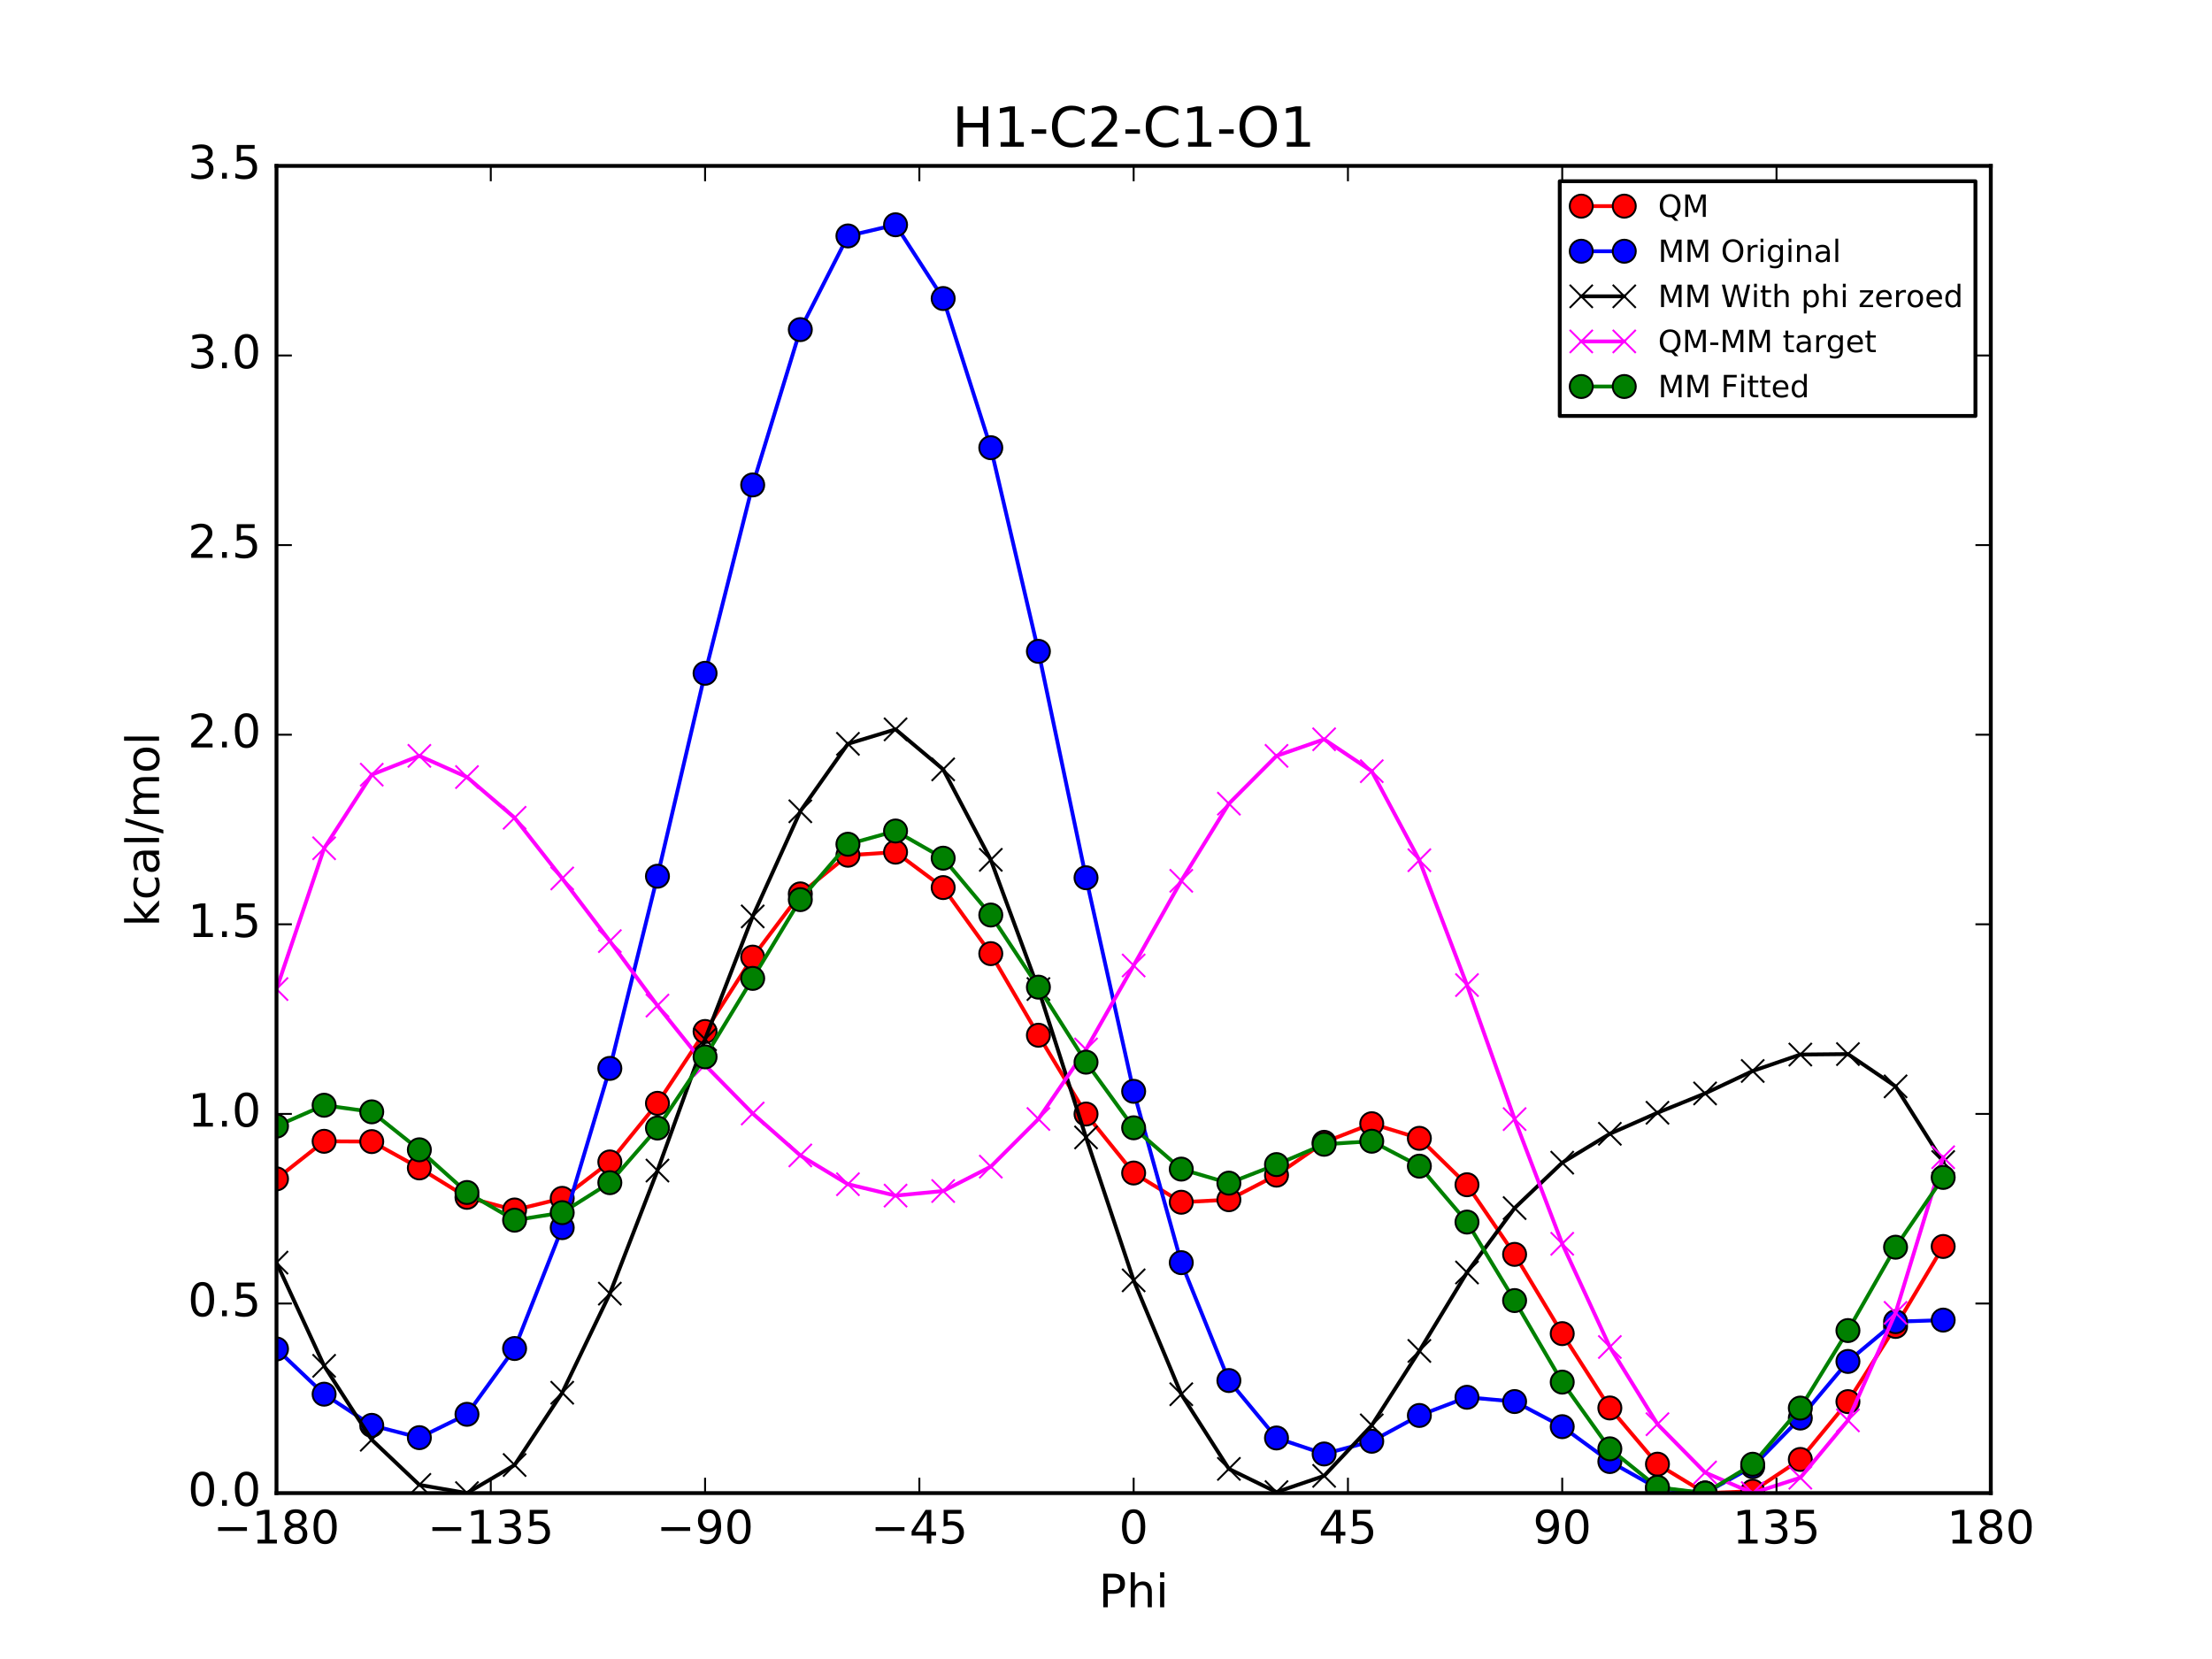<?xml version="1.0" encoding="utf-8" standalone="no"?>
<!DOCTYPE svg PUBLIC "-//W3C//DTD SVG 1.1//EN"
  "http://www.w3.org/Graphics/SVG/1.1/DTD/svg11.dtd">
<!-- Created with matplotlib (http://matplotlib.org/) -->
<svg height="432pt" version="1.1" viewBox="0 0 576 432" width="576pt" xmlns="http://www.w3.org/2000/svg" xmlns:xlink="http://www.w3.org/1999/xlink">
 <defs>
  <style type="text/css">
*{stroke-linecap:butt;stroke-linejoin:round;stroke-miterlimit:100000;}
  </style>
 </defs>
 <g id="figure_1">
  <g id="patch_1">
   <path d="M 0 432 
L 576 432 
L 576 0 
L 0 0 
z
" style="fill:#ffffff;"/>
  </g>
  <g id="axes_1">
   <g id="patch_2">
    <path d="M 72 388.8 
L 518.4 388.8 
L 518.4 43.2 
L 72 43.2 
z
" style="fill:#ffffff;"/>
   </g>
   <g id="line2d_1">
    <path clip-path="url(#p2150d9f918)" d="M 72.001 306.973 
L 84.4 297.19 
L 96.8 297.269 
L 109.2 304.127 
L 121.6 311.784 
L 134 315.079 
L 146.4 312.049 
L 158.8 302.569 
L 171.2 287.301 
L 183.6 268.594 
L 196 249.229 
L 208.4 232.769 
L 220.8 222.7 
L 233.2 221.896 
L 245.6 231.123 
L 258 248.323 
L 270.4 269.572 
L 282.8 290.092 
L 295.199 305.45 
L 307.6 313.058 
L 320 312.404 
L 332.4 306.004 
L 344.8 297.457 
L 357.2 292.614 
L 369.6 296.415 
L 382 308.505 
L 394.4 326.635 
L 406.8 347.273 
L 419.2 366.632 
L 431.6 381.264 
L 444 388.8 
L 456.4 388.318 
L 468.8 380.037 
L 481.2 364.98 
L 493.6 345.402 
L 506 324.579 
" style="fill:none;stroke:#ff0000;stroke-linecap:square;"/>
    <defs>
     <path d="M 0 3 
C 0.796 3 1.559 2.684 2.121 2.121 
C 2.684 1.559 3 0.796 3 0 
C 3 -0.796 2.684 -1.559 2.121 -2.121 
C 1.559 -2.684 0.796 -3 0 -3 
C -0.796 -3 -1.559 -2.684 -2.121 -2.121 
C -2.684 -1.559 -3 -0.796 -3 0 
C -3 0.796 -2.684 1.559 -2.121 2.121 
C -1.559 2.684 -0.796 3 0 3 
z
" id="m1b89a849b2" style="stroke:#000000;stroke-width:0.5;"/>
    </defs>
    <g clip-path="url(#p2150d9f918)">
     <use style="fill:#ff0000;stroke:#000000;stroke-width:0.5;" x="72.001" xlink:href="#m1b89a849b2" y="306.973"/>
     <use style="fill:#ff0000;stroke:#000000;stroke-width:0.5;" x="84.4" xlink:href="#m1b89a849b2" y="297.19"/>
     <use style="fill:#ff0000;stroke:#000000;stroke-width:0.5;" x="96.8" xlink:href="#m1b89a849b2" y="297.269"/>
     <use style="fill:#ff0000;stroke:#000000;stroke-width:0.5;" x="109.2" xlink:href="#m1b89a849b2" y="304.127"/>
     <use style="fill:#ff0000;stroke:#000000;stroke-width:0.5;" x="121.6" xlink:href="#m1b89a849b2" y="311.784"/>
     <use style="fill:#ff0000;stroke:#000000;stroke-width:0.5;" x="134" xlink:href="#m1b89a849b2" y="315.079"/>
     <use style="fill:#ff0000;stroke:#000000;stroke-width:0.5;" x="146.4" xlink:href="#m1b89a849b2" y="312.049"/>
     <use style="fill:#ff0000;stroke:#000000;stroke-width:0.5;" x="158.8" xlink:href="#m1b89a849b2" y="302.569"/>
     <use style="fill:#ff0000;stroke:#000000;stroke-width:0.5;" x="171.2" xlink:href="#m1b89a849b2" y="287.301"/>
     <use style="fill:#ff0000;stroke:#000000;stroke-width:0.5;" x="183.6" xlink:href="#m1b89a849b2" y="268.594"/>
     <use style="fill:#ff0000;stroke:#000000;stroke-width:0.5;" x="196" xlink:href="#m1b89a849b2" y="249.229"/>
     <use style="fill:#ff0000;stroke:#000000;stroke-width:0.5;" x="208.4" xlink:href="#m1b89a849b2" y="232.769"/>
     <use style="fill:#ff0000;stroke:#000000;stroke-width:0.5;" x="220.8" xlink:href="#m1b89a849b2" y="222.7"/>
     <use style="fill:#ff0000;stroke:#000000;stroke-width:0.5;" x="233.2" xlink:href="#m1b89a849b2" y="221.896"/>
     <use style="fill:#ff0000;stroke:#000000;stroke-width:0.5;" x="245.6" xlink:href="#m1b89a849b2" y="231.123"/>
     <use style="fill:#ff0000;stroke:#000000;stroke-width:0.5;" x="258" xlink:href="#m1b89a849b2" y="248.323"/>
     <use style="fill:#ff0000;stroke:#000000;stroke-width:0.5;" x="270.4" xlink:href="#m1b89a849b2" y="269.572"/>
     <use style="fill:#ff0000;stroke:#000000;stroke-width:0.5;" x="282.8" xlink:href="#m1b89a849b2" y="290.092"/>
     <use style="fill:#ff0000;stroke:#000000;stroke-width:0.5;" x="295.199" xlink:href="#m1b89a849b2" y="305.45"/>
     <use style="fill:#ff0000;stroke:#000000;stroke-width:0.5;" x="307.6" xlink:href="#m1b89a849b2" y="313.058"/>
     <use style="fill:#ff0000;stroke:#000000;stroke-width:0.5;" x="320" xlink:href="#m1b89a849b2" y="312.404"/>
     <use style="fill:#ff0000;stroke:#000000;stroke-width:0.5;" x="332.4" xlink:href="#m1b89a849b2" y="306.004"/>
     <use style="fill:#ff0000;stroke:#000000;stroke-width:0.5;" x="344.8" xlink:href="#m1b89a849b2" y="297.457"/>
     <use style="fill:#ff0000;stroke:#000000;stroke-width:0.5;" x="357.2" xlink:href="#m1b89a849b2" y="292.614"/>
     <use style="fill:#ff0000;stroke:#000000;stroke-width:0.5;" x="369.6" xlink:href="#m1b89a849b2" y="296.415"/>
     <use style="fill:#ff0000;stroke:#000000;stroke-width:0.5;" x="382" xlink:href="#m1b89a849b2" y="308.505"/>
     <use style="fill:#ff0000;stroke:#000000;stroke-width:0.5;" x="394.4" xlink:href="#m1b89a849b2" y="326.635"/>
     <use style="fill:#ff0000;stroke:#000000;stroke-width:0.5;" x="406.8" xlink:href="#m1b89a849b2" y="347.273"/>
     <use style="fill:#ff0000;stroke:#000000;stroke-width:0.5;" x="419.2" xlink:href="#m1b89a849b2" y="366.632"/>
     <use style="fill:#ff0000;stroke:#000000;stroke-width:0.5;" x="431.6" xlink:href="#m1b89a849b2" y="381.264"/>
     <use style="fill:#ff0000;stroke:#000000;stroke-width:0.5;" x="444" xlink:href="#m1b89a849b2" y="388.8"/>
     <use style="fill:#ff0000;stroke:#000000;stroke-width:0.5;" x="456.4" xlink:href="#m1b89a849b2" y="388.318"/>
     <use style="fill:#ff0000;stroke:#000000;stroke-width:0.5;" x="468.8" xlink:href="#m1b89a849b2" y="380.037"/>
     <use style="fill:#ff0000;stroke:#000000;stroke-width:0.5;" x="481.2" xlink:href="#m1b89a849b2" y="364.98"/>
     <use style="fill:#ff0000;stroke:#000000;stroke-width:0.5;" x="493.6" xlink:href="#m1b89a849b2" y="345.402"/>
     <use style="fill:#ff0000;stroke:#000000;stroke-width:0.5;" x="506" xlink:href="#m1b89a849b2" y="324.579"/>
    </g>
   </g>
   <g id="line2d_2">
    <path clip-path="url(#p2150d9f918)" d="M 72.001 351.27 
L 84.4 363.04 
L 96.8 371.157 
L 109.2 374.362 
L 121.6 368.284 
L 134 351.15 
L 146.4 319.676 
L 158.8 278.208 
L 171.2 228.17 
L 183.6 175.321 
L 196 126.273 
L 208.4 85.831 
L 220.8 61.441 
L 233.2 58.531 
L 245.6 77.734 
L 258 116.582 
L 270.4 169.608 
L 282.8 228.566 
L 295.199 284.179 
L 307.6 328.793 
L 320 359.489 
L 332.4 374.446 
L 344.8 378.61 
L 357.2 375.301 
L 369.6 368.581 
L 382 363.849 
L 394.4 364.959 
L 406.8 371.502 
L 419.2 380.582 
L 431.6 387.547 
L 444 388.8 
L 456.4 381.908 
L 468.8 369.262 
L 481.2 354.516 
L 493.6 344.164 
L 506 343.75 
" style="fill:none;stroke:#0000ff;stroke-linecap:square;"/>
    <defs>
     <path d="M 0 3 
C 0.796 3 1.559 2.684 2.121 2.121 
C 2.684 1.559 3 0.796 3 0 
C 3 -0.796 2.684 -1.559 2.121 -2.121 
C 1.559 -2.684 0.796 -3 0 -3 
C -0.796 -3 -1.559 -2.684 -2.121 -2.121 
C -2.684 -1.559 -3 -0.796 -3 0 
C -3 0.796 -2.684 1.559 -2.121 2.121 
C -1.559 2.684 -0.796 3 0 3 
z
" id="ma5569304af" style="stroke:#000000;stroke-width:0.5;"/>
    </defs>
    <g clip-path="url(#p2150d9f918)">
     <use style="fill:#0000ff;stroke:#000000;stroke-width:0.5;" x="72.001" xlink:href="#ma5569304af" y="351.27"/>
     <use style="fill:#0000ff;stroke:#000000;stroke-width:0.5;" x="84.4" xlink:href="#ma5569304af" y="363.04"/>
     <use style="fill:#0000ff;stroke:#000000;stroke-width:0.5;" x="96.8" xlink:href="#ma5569304af" y="371.157"/>
     <use style="fill:#0000ff;stroke:#000000;stroke-width:0.5;" x="109.2" xlink:href="#ma5569304af" y="374.362"/>
     <use style="fill:#0000ff;stroke:#000000;stroke-width:0.5;" x="121.6" xlink:href="#ma5569304af" y="368.284"/>
     <use style="fill:#0000ff;stroke:#000000;stroke-width:0.5;" x="134" xlink:href="#ma5569304af" y="351.15"/>
     <use style="fill:#0000ff;stroke:#000000;stroke-width:0.5;" x="146.4" xlink:href="#ma5569304af" y="319.676"/>
     <use style="fill:#0000ff;stroke:#000000;stroke-width:0.5;" x="158.8" xlink:href="#ma5569304af" y="278.208"/>
     <use style="fill:#0000ff;stroke:#000000;stroke-width:0.5;" x="171.2" xlink:href="#ma5569304af" y="228.17"/>
     <use style="fill:#0000ff;stroke:#000000;stroke-width:0.5;" x="183.6" xlink:href="#ma5569304af" y="175.321"/>
     <use style="fill:#0000ff;stroke:#000000;stroke-width:0.5;" x="196" xlink:href="#ma5569304af" y="126.273"/>
     <use style="fill:#0000ff;stroke:#000000;stroke-width:0.5;" x="208.4" xlink:href="#ma5569304af" y="85.831"/>
     <use style="fill:#0000ff;stroke:#000000;stroke-width:0.5;" x="220.8" xlink:href="#ma5569304af" y="61.441"/>
     <use style="fill:#0000ff;stroke:#000000;stroke-width:0.5;" x="233.2" xlink:href="#ma5569304af" y="58.531"/>
     <use style="fill:#0000ff;stroke:#000000;stroke-width:0.5;" x="245.6" xlink:href="#ma5569304af" y="77.734"/>
     <use style="fill:#0000ff;stroke:#000000;stroke-width:0.5;" x="258" xlink:href="#ma5569304af" y="116.582"/>
     <use style="fill:#0000ff;stroke:#000000;stroke-width:0.5;" x="270.4" xlink:href="#ma5569304af" y="169.608"/>
     <use style="fill:#0000ff;stroke:#000000;stroke-width:0.5;" x="282.8" xlink:href="#ma5569304af" y="228.566"/>
     <use style="fill:#0000ff;stroke:#000000;stroke-width:0.5;" x="295.199" xlink:href="#ma5569304af" y="284.179"/>
     <use style="fill:#0000ff;stroke:#000000;stroke-width:0.5;" x="307.6" xlink:href="#ma5569304af" y="328.793"/>
     <use style="fill:#0000ff;stroke:#000000;stroke-width:0.5;" x="320" xlink:href="#ma5569304af" y="359.489"/>
     <use style="fill:#0000ff;stroke:#000000;stroke-width:0.5;" x="332.4" xlink:href="#ma5569304af" y="374.446"/>
     <use style="fill:#0000ff;stroke:#000000;stroke-width:0.5;" x="344.8" xlink:href="#ma5569304af" y="378.61"/>
     <use style="fill:#0000ff;stroke:#000000;stroke-width:0.5;" x="357.2" xlink:href="#ma5569304af" y="375.301"/>
     <use style="fill:#0000ff;stroke:#000000;stroke-width:0.5;" x="369.6" xlink:href="#ma5569304af" y="368.581"/>
     <use style="fill:#0000ff;stroke:#000000;stroke-width:0.5;" x="382" xlink:href="#ma5569304af" y="363.849"/>
     <use style="fill:#0000ff;stroke:#000000;stroke-width:0.5;" x="394.4" xlink:href="#ma5569304af" y="364.959"/>
     <use style="fill:#0000ff;stroke:#000000;stroke-width:0.5;" x="406.8" xlink:href="#ma5569304af" y="371.502"/>
     <use style="fill:#0000ff;stroke:#000000;stroke-width:0.5;" x="419.2" xlink:href="#ma5569304af" y="380.582"/>
     <use style="fill:#0000ff;stroke:#000000;stroke-width:0.5;" x="431.6" xlink:href="#ma5569304af" y="387.547"/>
     <use style="fill:#0000ff;stroke:#000000;stroke-width:0.5;" x="444" xlink:href="#ma5569304af" y="388.8"/>
     <use style="fill:#0000ff;stroke:#000000;stroke-width:0.5;" x="456.4" xlink:href="#ma5569304af" y="381.908"/>
     <use style="fill:#0000ff;stroke:#000000;stroke-width:0.5;" x="468.8" xlink:href="#ma5569304af" y="369.262"/>
     <use style="fill:#0000ff;stroke:#000000;stroke-width:0.5;" x="481.2" xlink:href="#ma5569304af" y="354.516"/>
     <use style="fill:#0000ff;stroke:#000000;stroke-width:0.5;" x="493.6" xlink:href="#ma5569304af" y="344.164"/>
     <use style="fill:#0000ff;stroke:#000000;stroke-width:0.5;" x="506" xlink:href="#ma5569304af" y="343.75"/>
    </g>
   </g>
   <g id="line2d_3">
    <path clip-path="url(#p2150d9f918)" d="M 72.001 328.779 
L 84.4 355.661 
L 96.8 374.907 
L 109.2 386.663 
L 121.6 388.8 
L 134 381.491 
L 146.4 362.661 
L 158.8 336.863 
L 171.2 304.81 
L 183.6 270.624 
L 196 238.634 
L 208.4 211.26 
L 220.8 193.692 
L 233.2 189.925 
L 245.6 200.344 
L 258 223.899 
L 270.4 257.545 
L 282.8 296.184 
L 295.199 333.401 
L 307.6 363.055 
L 320 382.493 
L 332.4 388.539 
L 344.8 384.31 
L 357.2 371.159 
L 369.6 351.776 
L 382 331.355 
L 394.4 314.584 
L 406.8 302.756 
L 419.2 295.237 
L 431.6 289.764 
L 444 284.726 
L 456.4 278.879 
L 468.8 274.604 
L 481.2 274.481 
L 493.6 282.89 
L 506 302.596 
" style="fill:none;stroke:#000000;stroke-linecap:square;"/>
    <defs>
     <path d="M -3 3 
L 3 -3 
M -3 -3 
L 3 3 
" id="mb270e905d8" style="stroke:#000000;stroke-width:0.5;"/>
    </defs>
    <g clip-path="url(#p2150d9f918)">
     <use style="stroke:#000000;stroke-width:0.5;" x="72.001" xlink:href="#mb270e905d8" y="328.779"/>
     <use style="stroke:#000000;stroke-width:0.5;" x="84.4" xlink:href="#mb270e905d8" y="355.661"/>
     <use style="stroke:#000000;stroke-width:0.5;" x="96.8" xlink:href="#mb270e905d8" y="374.907"/>
     <use style="stroke:#000000;stroke-width:0.5;" x="109.2" xlink:href="#mb270e905d8" y="386.663"/>
     <use style="stroke:#000000;stroke-width:0.5;" x="121.6" xlink:href="#mb270e905d8" y="388.8"/>
     <use style="stroke:#000000;stroke-width:0.5;" x="134" xlink:href="#mb270e905d8" y="381.491"/>
     <use style="stroke:#000000;stroke-width:0.5;" x="146.4" xlink:href="#mb270e905d8" y="362.661"/>
     <use style="stroke:#000000;stroke-width:0.5;" x="158.8" xlink:href="#mb270e905d8" y="336.863"/>
     <use style="stroke:#000000;stroke-width:0.5;" x="171.2" xlink:href="#mb270e905d8" y="304.81"/>
     <use style="stroke:#000000;stroke-width:0.5;" x="183.6" xlink:href="#mb270e905d8" y="270.624"/>
     <use style="stroke:#000000;stroke-width:0.5;" x="196" xlink:href="#mb270e905d8" y="238.634"/>
     <use style="stroke:#000000;stroke-width:0.5;" x="208.4" xlink:href="#mb270e905d8" y="211.26"/>
     <use style="stroke:#000000;stroke-width:0.5;" x="220.8" xlink:href="#mb270e905d8" y="193.692"/>
     <use style="stroke:#000000;stroke-width:0.5;" x="233.2" xlink:href="#mb270e905d8" y="189.925"/>
     <use style="stroke:#000000;stroke-width:0.5;" x="245.6" xlink:href="#mb270e905d8" y="200.344"/>
     <use style="stroke:#000000;stroke-width:0.5;" x="258" xlink:href="#mb270e905d8" y="223.899"/>
     <use style="stroke:#000000;stroke-width:0.5;" x="270.4" xlink:href="#mb270e905d8" y="257.545"/>
     <use style="stroke:#000000;stroke-width:0.5;" x="282.8" xlink:href="#mb270e905d8" y="296.184"/>
     <use style="stroke:#000000;stroke-width:0.5;" x="295.199" xlink:href="#mb270e905d8" y="333.401"/>
     <use style="stroke:#000000;stroke-width:0.5;" x="307.6" xlink:href="#mb270e905d8" y="363.055"/>
     <use style="stroke:#000000;stroke-width:0.5;" x="320" xlink:href="#mb270e905d8" y="382.493"/>
     <use style="stroke:#000000;stroke-width:0.5;" x="332.4" xlink:href="#mb270e905d8" y="388.539"/>
     <use style="stroke:#000000;stroke-width:0.5;" x="344.8" xlink:href="#mb270e905d8" y="384.31"/>
     <use style="stroke:#000000;stroke-width:0.5;" x="357.2" xlink:href="#mb270e905d8" y="371.159"/>
     <use style="stroke:#000000;stroke-width:0.5;" x="369.6" xlink:href="#mb270e905d8" y="351.776"/>
     <use style="stroke:#000000;stroke-width:0.5;" x="382" xlink:href="#mb270e905d8" y="331.355"/>
     <use style="stroke:#000000;stroke-width:0.5;" x="394.4" xlink:href="#mb270e905d8" y="314.584"/>
     <use style="stroke:#000000;stroke-width:0.5;" x="406.8" xlink:href="#mb270e905d8" y="302.756"/>
     <use style="stroke:#000000;stroke-width:0.5;" x="419.2" xlink:href="#mb270e905d8" y="295.237"/>
     <use style="stroke:#000000;stroke-width:0.5;" x="431.6" xlink:href="#mb270e905d8" y="289.764"/>
     <use style="stroke:#000000;stroke-width:0.5;" x="444" xlink:href="#mb270e905d8" y="284.726"/>
     <use style="stroke:#000000;stroke-width:0.5;" x="456.4" xlink:href="#mb270e905d8" y="278.879"/>
     <use style="stroke:#000000;stroke-width:0.5;" x="468.8" xlink:href="#mb270e905d8" y="274.604"/>
     <use style="stroke:#000000;stroke-width:0.5;" x="481.2" xlink:href="#mb270e905d8" y="274.481"/>
     <use style="stroke:#000000;stroke-width:0.5;" x="493.6" xlink:href="#mb270e905d8" y="282.89"/>
     <use style="stroke:#000000;stroke-width:0.5;" x="506" xlink:href="#mb270e905d8" y="302.596"/>
    </g>
   </g>
   <g id="line2d_4">
    <path clip-path="url(#p2150d9f918)" d="M 72.001 257.554 
L 84.4 220.89 
L 96.8 201.723 
L 109.2 196.825 
L 121.6 202.344 
L 134 212.949 
L 146.4 228.749 
L 158.8 245.066 
L 171.2 261.852 
L 183.6 277.331 
L 196 289.956 
L 208.4 300.869 
L 220.8 308.368 
L 233.2 311.332 
L 245.6 310.14 
L 258 303.785 
L 270.4 291.388 
L 282.8 273.268 
L 295.199 251.409 
L 307.6 229.363 
L 320 209.271 
L 332.4 196.826 
L 344.8 192.508 
L 357.2 200.816 
L 369.6 224 
L 382 256.511 
L 394.4 291.412 
L 406.8 323.878 
L 419.2 350.756 
L 431.6 370.86 
L 444 383.434 
L 456.4 388.8 
L 468.8 384.793 
L 481.2 369.86 
L 493.6 341.873 
L 506 301.343 
" style="fill:none;stroke:#ff00ff;stroke-linecap:square;"/>
    <defs>
     <path d="M -3 3 
L 3 -3 
M -3 -3 
L 3 3 
" id="m85a17a401c" style="stroke:#ff00ff;stroke-width:0.5;"/>
    </defs>
    <g clip-path="url(#p2150d9f918)">
     <use style="fill:#ff00ff;stroke:#ff00ff;stroke-width:0.5;" x="72.001" xlink:href="#m85a17a401c" y="257.554"/>
     <use style="fill:#ff00ff;stroke:#ff00ff;stroke-width:0.5;" x="84.4" xlink:href="#m85a17a401c" y="220.89"/>
     <use style="fill:#ff00ff;stroke:#ff00ff;stroke-width:0.5;" x="96.8" xlink:href="#m85a17a401c" y="201.723"/>
     <use style="fill:#ff00ff;stroke:#ff00ff;stroke-width:0.5;" x="109.2" xlink:href="#m85a17a401c" y="196.825"/>
     <use style="fill:#ff00ff;stroke:#ff00ff;stroke-width:0.5;" x="121.6" xlink:href="#m85a17a401c" y="202.344"/>
     <use style="fill:#ff00ff;stroke:#ff00ff;stroke-width:0.5;" x="134" xlink:href="#m85a17a401c" y="212.949"/>
     <use style="fill:#ff00ff;stroke:#ff00ff;stroke-width:0.5;" x="146.4" xlink:href="#m85a17a401c" y="228.749"/>
     <use style="fill:#ff00ff;stroke:#ff00ff;stroke-width:0.5;" x="158.8" xlink:href="#m85a17a401c" y="245.066"/>
     <use style="fill:#ff00ff;stroke:#ff00ff;stroke-width:0.5;" x="171.2" xlink:href="#m85a17a401c" y="261.852"/>
     <use style="fill:#ff00ff;stroke:#ff00ff;stroke-width:0.5;" x="183.6" xlink:href="#m85a17a401c" y="277.331"/>
     <use style="fill:#ff00ff;stroke:#ff00ff;stroke-width:0.5;" x="196" xlink:href="#m85a17a401c" y="289.956"/>
     <use style="fill:#ff00ff;stroke:#ff00ff;stroke-width:0.5;" x="208.4" xlink:href="#m85a17a401c" y="300.869"/>
     <use style="fill:#ff00ff;stroke:#ff00ff;stroke-width:0.5;" x="220.8" xlink:href="#m85a17a401c" y="308.368"/>
     <use style="fill:#ff00ff;stroke:#ff00ff;stroke-width:0.5;" x="233.2" xlink:href="#m85a17a401c" y="311.332"/>
     <use style="fill:#ff00ff;stroke:#ff00ff;stroke-width:0.5;" x="245.6" xlink:href="#m85a17a401c" y="310.14"/>
     <use style="fill:#ff00ff;stroke:#ff00ff;stroke-width:0.5;" x="258" xlink:href="#m85a17a401c" y="303.785"/>
     <use style="fill:#ff00ff;stroke:#ff00ff;stroke-width:0.5;" x="270.4" xlink:href="#m85a17a401c" y="291.388"/>
     <use style="fill:#ff00ff;stroke:#ff00ff;stroke-width:0.5;" x="282.8" xlink:href="#m85a17a401c" y="273.268"/>
     <use style="fill:#ff00ff;stroke:#ff00ff;stroke-width:0.5;" x="295.199" xlink:href="#m85a17a401c" y="251.409"/>
     <use style="fill:#ff00ff;stroke:#ff00ff;stroke-width:0.5;" x="307.6" xlink:href="#m85a17a401c" y="229.363"/>
     <use style="fill:#ff00ff;stroke:#ff00ff;stroke-width:0.5;" x="320" xlink:href="#m85a17a401c" y="209.271"/>
     <use style="fill:#ff00ff;stroke:#ff00ff;stroke-width:0.5;" x="332.4" xlink:href="#m85a17a401c" y="196.826"/>
     <use style="fill:#ff00ff;stroke:#ff00ff;stroke-width:0.5;" x="344.8" xlink:href="#m85a17a401c" y="192.508"/>
     <use style="fill:#ff00ff;stroke:#ff00ff;stroke-width:0.5;" x="357.2" xlink:href="#m85a17a401c" y="200.816"/>
     <use style="fill:#ff00ff;stroke:#ff00ff;stroke-width:0.5;" x="369.6" xlink:href="#m85a17a401c" y="224"/>
     <use style="fill:#ff00ff;stroke:#ff00ff;stroke-width:0.5;" x="382" xlink:href="#m85a17a401c" y="256.511"/>
     <use style="fill:#ff00ff;stroke:#ff00ff;stroke-width:0.5;" x="394.4" xlink:href="#m85a17a401c" y="291.412"/>
     <use style="fill:#ff00ff;stroke:#ff00ff;stroke-width:0.5;" x="406.8" xlink:href="#m85a17a401c" y="323.878"/>
     <use style="fill:#ff00ff;stroke:#ff00ff;stroke-width:0.5;" x="419.2" xlink:href="#m85a17a401c" y="350.756"/>
     <use style="fill:#ff00ff;stroke:#ff00ff;stroke-width:0.5;" x="431.6" xlink:href="#m85a17a401c" y="370.86"/>
     <use style="fill:#ff00ff;stroke:#ff00ff;stroke-width:0.5;" x="444" xlink:href="#m85a17a401c" y="383.434"/>
     <use style="fill:#ff00ff;stroke:#ff00ff;stroke-width:0.5;" x="456.4" xlink:href="#m85a17a401c" y="388.8"/>
     <use style="fill:#ff00ff;stroke:#ff00ff;stroke-width:0.5;" x="468.8" xlink:href="#m85a17a401c" y="384.793"/>
     <use style="fill:#ff00ff;stroke:#ff00ff;stroke-width:0.5;" x="481.2" xlink:href="#m85a17a401c" y="369.86"/>
     <use style="fill:#ff00ff;stroke:#ff00ff;stroke-width:0.5;" x="493.6" xlink:href="#m85a17a401c" y="341.873"/>
     <use style="fill:#ff00ff;stroke:#ff00ff;stroke-width:0.5;" x="506" xlink:href="#m85a17a401c" y="301.343"/>
    </g>
   </g>
   <g id="line2d_5">
    <path clip-path="url(#p2150d9f918)" d="M 72.001 293.234 
L 84.4 287.801 
L 96.8 289.519 
L 109.2 299.404 
L 121.6 310.519 
L 134 317.732 
L 146.4 315.774 
L 158.8 307.968 
L 171.2 293.744 
L 183.6 275.207 
L 196 254.772 
L 208.4 234.26 
L 220.8 219.835 
L 233.2 216.394 
L 245.6 223.469 
L 258 238.272 
L 270.4 257.051 
L 282.8 276.587 
L 295.199 293.677 
L 307.6 304.434 
L 320 308.087 
L 332.4 303.255 
L 344.8 297.967 
L 357.2 297.171 
L 369.6 303.663 
L 382 318.222 
L 394.4 338.664 
L 406.8 359.901 
L 419.2 377.269 
L 431.6 387.275 
L 444 388.8 
L 456.4 381.282 
L 468.8 366.661 
L 481.2 346.474 
L 493.6 324.769 
L 506 306.601 
" style="fill:none;stroke:#008000;stroke-linecap:square;"/>
    <defs>
     <path d="M 0 3 
C 0.796 3 1.559 2.684 2.121 2.121 
C 2.684 1.559 3 0.796 3 0 
C 3 -0.796 2.684 -1.559 2.121 -2.121 
C 1.559 -2.684 0.796 -3 0 -3 
C -0.796 -3 -1.559 -2.684 -2.121 -2.121 
C -2.684 -1.559 -3 -0.796 -3 0 
C -3 0.796 -2.684 1.559 -2.121 2.121 
C -1.559 2.684 -0.796 3 0 3 
z
" id="mc84b625e80" style="stroke:#000000;stroke-width:0.5;"/>
    </defs>
    <g clip-path="url(#p2150d9f918)">
     <use style="fill:#008000;stroke:#000000;stroke-width:0.5;" x="72.001" xlink:href="#mc84b625e80" y="293.234"/>
     <use style="fill:#008000;stroke:#000000;stroke-width:0.5;" x="84.4" xlink:href="#mc84b625e80" y="287.801"/>
     <use style="fill:#008000;stroke:#000000;stroke-width:0.5;" x="96.8" xlink:href="#mc84b625e80" y="289.519"/>
     <use style="fill:#008000;stroke:#000000;stroke-width:0.5;" x="109.2" xlink:href="#mc84b625e80" y="299.404"/>
     <use style="fill:#008000;stroke:#000000;stroke-width:0.5;" x="121.6" xlink:href="#mc84b625e80" y="310.519"/>
     <use style="fill:#008000;stroke:#000000;stroke-width:0.5;" x="134" xlink:href="#mc84b625e80" y="317.732"/>
     <use style="fill:#008000;stroke:#000000;stroke-width:0.5;" x="146.4" xlink:href="#mc84b625e80" y="315.774"/>
     <use style="fill:#008000;stroke:#000000;stroke-width:0.5;" x="158.8" xlink:href="#mc84b625e80" y="307.968"/>
     <use style="fill:#008000;stroke:#000000;stroke-width:0.5;" x="171.2" xlink:href="#mc84b625e80" y="293.744"/>
     <use style="fill:#008000;stroke:#000000;stroke-width:0.5;" x="183.6" xlink:href="#mc84b625e80" y="275.207"/>
     <use style="fill:#008000;stroke:#000000;stroke-width:0.5;" x="196" xlink:href="#mc84b625e80" y="254.772"/>
     <use style="fill:#008000;stroke:#000000;stroke-width:0.5;" x="208.4" xlink:href="#mc84b625e80" y="234.26"/>
     <use style="fill:#008000;stroke:#000000;stroke-width:0.5;" x="220.8" xlink:href="#mc84b625e80" y="219.835"/>
     <use style="fill:#008000;stroke:#000000;stroke-width:0.5;" x="233.2" xlink:href="#mc84b625e80" y="216.394"/>
     <use style="fill:#008000;stroke:#000000;stroke-width:0.5;" x="245.6" xlink:href="#mc84b625e80" y="223.469"/>
     <use style="fill:#008000;stroke:#000000;stroke-width:0.5;" x="258" xlink:href="#mc84b625e80" y="238.272"/>
     <use style="fill:#008000;stroke:#000000;stroke-width:0.5;" x="270.4" xlink:href="#mc84b625e80" y="257.051"/>
     <use style="fill:#008000;stroke:#000000;stroke-width:0.5;" x="282.8" xlink:href="#mc84b625e80" y="276.587"/>
     <use style="fill:#008000;stroke:#000000;stroke-width:0.5;" x="295.199" xlink:href="#mc84b625e80" y="293.677"/>
     <use style="fill:#008000;stroke:#000000;stroke-width:0.5;" x="307.6" xlink:href="#mc84b625e80" y="304.434"/>
     <use style="fill:#008000;stroke:#000000;stroke-width:0.5;" x="320" xlink:href="#mc84b625e80" y="308.087"/>
     <use style="fill:#008000;stroke:#000000;stroke-width:0.5;" x="332.4" xlink:href="#mc84b625e80" y="303.255"/>
     <use style="fill:#008000;stroke:#000000;stroke-width:0.5;" x="344.8" xlink:href="#mc84b625e80" y="297.967"/>
     <use style="fill:#008000;stroke:#000000;stroke-width:0.5;" x="357.2" xlink:href="#mc84b625e80" y="297.171"/>
     <use style="fill:#008000;stroke:#000000;stroke-width:0.5;" x="369.6" xlink:href="#mc84b625e80" y="303.663"/>
     <use style="fill:#008000;stroke:#000000;stroke-width:0.5;" x="382" xlink:href="#mc84b625e80" y="318.222"/>
     <use style="fill:#008000;stroke:#000000;stroke-width:0.5;" x="394.4" xlink:href="#mc84b625e80" y="338.664"/>
     <use style="fill:#008000;stroke:#000000;stroke-width:0.5;" x="406.8" xlink:href="#mc84b625e80" y="359.901"/>
     <use style="fill:#008000;stroke:#000000;stroke-width:0.5;" x="419.2" xlink:href="#mc84b625e80" y="377.269"/>
     <use style="fill:#008000;stroke:#000000;stroke-width:0.5;" x="431.6" xlink:href="#mc84b625e80" y="387.275"/>
     <use style="fill:#008000;stroke:#000000;stroke-width:0.5;" x="444" xlink:href="#mc84b625e80" y="388.8"/>
     <use style="fill:#008000;stroke:#000000;stroke-width:0.5;" x="456.4" xlink:href="#mc84b625e80" y="381.282"/>
     <use style="fill:#008000;stroke:#000000;stroke-width:0.5;" x="468.8" xlink:href="#mc84b625e80" y="366.661"/>
     <use style="fill:#008000;stroke:#000000;stroke-width:0.5;" x="481.2" xlink:href="#mc84b625e80" y="346.474"/>
     <use style="fill:#008000;stroke:#000000;stroke-width:0.5;" x="493.6" xlink:href="#mc84b625e80" y="324.769"/>
     <use style="fill:#008000;stroke:#000000;stroke-width:0.5;" x="506" xlink:href="#mc84b625e80" y="306.601"/>
    </g>
   </g>
   <g id="patch_3">
    <path d="M 72 43.2 
L 518.4 43.2 
" style="fill:none;stroke:#000000;stroke-linecap:square;stroke-linejoin:miter;"/>
   </g>
   <g id="patch_4">
    <path d="M 72 388.8 
L 72 43.2 
" style="fill:none;stroke:#000000;stroke-linecap:square;stroke-linejoin:miter;"/>
   </g>
   <g id="patch_5">
    <path d="M 518.4 388.8 
L 518.4 43.2 
" style="fill:none;stroke:#000000;stroke-linecap:square;stroke-linejoin:miter;"/>
   </g>
   <g id="patch_6">
    <path d="M 72 388.8 
L 518.4 388.8 
" style="fill:none;stroke:#000000;stroke-linecap:square;stroke-linejoin:miter;"/>
   </g>
   <g id="matplotlib.axis_1">
    <g id="xtick_1">
     <g id="line2d_6">
      <defs>
       <path d="M 0 0 
L 0 -4 
" id="mcfbbbfee0f" style="stroke:#000000;stroke-width:0.5;"/>
      </defs>
      <g>
       <use style="stroke:#000000;stroke-width:0.5;" x="72.0" xlink:href="#mcfbbbfee0f" y="388.8"/>
      </g>
     </g>
     <g id="line2d_7">
      <defs>
       <path d="M 0 0 
L 0 4 
" id="mc4a5610b90" style="stroke:#000000;stroke-width:0.5;"/>
      </defs>
      <g>
       <use style="stroke:#000000;stroke-width:0.5;" x="72.0" xlink:href="#mc4a5610b90" y="43.2"/>
      </g>
     </g>
     <g id="text_1">
      <!-- −180 -->
      <defs>
       <path d="M 12.406 8.297 
L 28.516 8.297 
L 28.516 63.922 
L 10.984 60.406 
L 10.984 69.391 
L 28.422 72.906 
L 38.281 72.906 
L 38.281 8.297 
L 54.391 8.297 
L 54.391 0 
L 12.406 0 
z
" id="BitstreamVeraSans-Roman-31"/>
       <path d="M 31.781 34.625 
Q 24.75 34.625 20.719 30.859 
Q 16.703 27.094 16.703 20.516 
Q 16.703 13.922 20.719 10.156 
Q 24.75 6.391 31.781 6.391 
Q 38.812 6.391 42.859 10.172 
Q 46.922 13.969 46.922 20.516 
Q 46.922 27.094 42.891 30.859 
Q 38.875 34.625 31.781 34.625 
M 21.922 38.812 
Q 15.578 40.375 12.031 44.719 
Q 8.5 49.078 8.5 55.328 
Q 8.5 64.062 14.719 69.141 
Q 20.953 74.219 31.781 74.219 
Q 42.672 74.219 48.875 69.141 
Q 55.078 64.062 55.078 55.328 
Q 55.078 49.078 51.531 44.719 
Q 48 40.375 41.703 38.812 
Q 48.828 37.156 52.797 32.312 
Q 56.781 27.484 56.781 20.516 
Q 56.781 9.906 50.312 4.234 
Q 43.844 -1.422 31.781 -1.422 
Q 19.734 -1.422 13.25 4.234 
Q 6.781 9.906 6.781 20.516 
Q 6.781 27.484 10.781 32.312 
Q 14.797 37.156 21.922 38.812 
M 18.312 54.391 
Q 18.312 48.734 21.844 45.562 
Q 25.391 42.391 31.781 42.391 
Q 38.141 42.391 41.719 45.562 
Q 45.312 48.734 45.312 54.391 
Q 45.312 60.062 41.719 63.234 
Q 38.141 66.406 31.781 66.406 
Q 25.391 66.406 21.844 63.234 
Q 18.312 60.062 18.312 54.391 
" id="BitstreamVeraSans-Roman-38"/>
       <path d="M 10.594 35.5 
L 73.188 35.5 
L 73.188 27.203 
L 10.594 27.203 
z
" id="BitstreamVeraSans-Roman-2212"/>
       <path d="M 31.781 66.406 
Q 24.172 66.406 20.328 58.906 
Q 16.5 51.422 16.5 36.375 
Q 16.5 21.391 20.328 13.891 
Q 24.172 6.391 31.781 6.391 
Q 39.453 6.391 43.281 13.891 
Q 47.125 21.391 47.125 36.375 
Q 47.125 51.422 43.281 58.906 
Q 39.453 66.406 31.781 66.406 
M 31.781 74.219 
Q 44.047 74.219 50.516 64.516 
Q 56.984 54.828 56.984 36.375 
Q 56.984 17.969 50.516 8.266 
Q 44.047 -1.422 31.781 -1.422 
Q 19.531 -1.422 13.062 8.266 
Q 6.594 17.969 6.594 36.375 
Q 6.594 54.828 13.062 64.516 
Q 19.531 74.219 31.781 74.219 
" id="BitstreamVeraSans-Roman-30"/>
      </defs>
      <g transform="translate(55.52 401.918)scale(0.12 -0.12)">
       <use xlink:href="#BitstreamVeraSans-Roman-2212"/>
       <use x="83.789" xlink:href="#BitstreamVeraSans-Roman-31"/>
       <use x="147.412" xlink:href="#BitstreamVeraSans-Roman-38"/>
       <use x="211.035" xlink:href="#BitstreamVeraSans-Roman-30"/>
      </g>
     </g>
    </g>
    <g id="xtick_2">
     <g id="line2d_8">
      <g>
       <use style="stroke:#000000;stroke-width:0.5;" x="127.8" xlink:href="#mcfbbbfee0f" y="388.8"/>
      </g>
     </g>
     <g id="line2d_9">
      <g>
       <use style="stroke:#000000;stroke-width:0.5;" x="127.8" xlink:href="#mc4a5610b90" y="43.2"/>
      </g>
     </g>
     <g id="text_2">
      <!-- −135 -->
      <defs>
       <path d="M 10.797 72.906 
L 49.516 72.906 
L 49.516 64.594 
L 19.828 64.594 
L 19.828 46.734 
Q 21.969 47.469 24.109 47.828 
Q 26.266 48.188 28.422 48.188 
Q 40.625 48.188 47.75 41.5 
Q 54.891 34.812 54.891 23.391 
Q 54.891 11.625 47.562 5.094 
Q 40.234 -1.422 26.906 -1.422 
Q 22.312 -1.422 17.547 -0.641 
Q 12.797 0.141 7.719 1.703 
L 7.719 11.625 
Q 12.109 9.234 16.797 8.062 
Q 21.484 6.891 26.703 6.891 
Q 35.156 6.891 40.078 11.328 
Q 45.016 15.766 45.016 23.391 
Q 45.016 31 40.078 35.438 
Q 35.156 39.891 26.703 39.891 
Q 22.75 39.891 18.812 39.016 
Q 14.891 38.141 10.797 36.281 
z
" id="BitstreamVeraSans-Roman-35"/>
       <path d="M 40.578 39.312 
Q 47.656 37.797 51.625 33 
Q 55.609 28.219 55.609 21.188 
Q 55.609 10.406 48.188 4.484 
Q 40.766 -1.422 27.094 -1.422 
Q 22.516 -1.422 17.656 -0.516 
Q 12.797 0.391 7.625 2.203 
L 7.625 11.719 
Q 11.719 9.328 16.594 8.109 
Q 21.484 6.891 26.812 6.891 
Q 36.078 6.891 40.938 10.547 
Q 45.797 14.203 45.797 21.188 
Q 45.797 27.641 41.281 31.266 
Q 36.766 34.906 28.719 34.906 
L 20.219 34.906 
L 20.219 43.016 
L 29.109 43.016 
Q 36.375 43.016 40.234 45.922 
Q 44.094 48.828 44.094 54.297 
Q 44.094 59.906 40.109 62.906 
Q 36.141 65.922 28.719 65.922 
Q 24.656 65.922 20.016 65.031 
Q 15.375 64.156 9.812 62.312 
L 9.812 71.094 
Q 15.438 72.656 20.344 73.438 
Q 25.25 74.219 29.594 74.219 
Q 40.828 74.219 47.359 69.109 
Q 53.906 64.016 53.906 55.328 
Q 53.906 49.266 50.438 45.094 
Q 46.969 40.922 40.578 39.312 
" id="BitstreamVeraSans-Roman-33"/>
      </defs>
      <g transform="translate(111.32 401.918)scale(0.12 -0.12)">
       <use xlink:href="#BitstreamVeraSans-Roman-2212"/>
       <use x="83.789" xlink:href="#BitstreamVeraSans-Roman-31"/>
       <use x="147.412" xlink:href="#BitstreamVeraSans-Roman-33"/>
       <use x="211.035" xlink:href="#BitstreamVeraSans-Roman-35"/>
      </g>
     </g>
    </g>
    <g id="xtick_3">
     <g id="line2d_10">
      <g>
       <use style="stroke:#000000;stroke-width:0.5;" x="183.6" xlink:href="#mcfbbbfee0f" y="388.8"/>
      </g>
     </g>
     <g id="line2d_11">
      <g>
       <use style="stroke:#000000;stroke-width:0.5;" x="183.6" xlink:href="#mc4a5610b90" y="43.2"/>
      </g>
     </g>
     <g id="text_3">
      <!-- −90 -->
      <defs>
       <path d="M 10.984 1.516 
L 10.984 10.5 
Q 14.703 8.734 18.5 7.812 
Q 22.312 6.891 25.984 6.891 
Q 35.75 6.891 40.891 13.453 
Q 46.047 20.016 46.781 33.406 
Q 43.953 29.203 39.594 26.953 
Q 35.25 24.703 29.984 24.703 
Q 19.047 24.703 12.672 31.312 
Q 6.297 37.938 6.297 49.422 
Q 6.297 60.641 12.938 67.422 
Q 19.578 74.219 30.609 74.219 
Q 43.266 74.219 49.922 64.516 
Q 56.594 54.828 56.594 36.375 
Q 56.594 19.141 48.406 8.859 
Q 40.234 -1.422 26.422 -1.422 
Q 22.703 -1.422 18.891 -0.688 
Q 15.094 0.047 10.984 1.516 
M 30.609 32.422 
Q 37.25 32.422 41.125 36.953 
Q 45.016 41.5 45.016 49.422 
Q 45.016 57.281 41.125 61.844 
Q 37.25 66.406 30.609 66.406 
Q 23.969 66.406 20.094 61.844 
Q 16.219 57.281 16.219 49.422 
Q 16.219 41.5 20.094 36.953 
Q 23.969 32.422 30.609 32.422 
" id="BitstreamVeraSans-Roman-39"/>
      </defs>
      <g transform="translate(170.937 401.918)scale(0.12 -0.12)">
       <use xlink:href="#BitstreamVeraSans-Roman-2212"/>
       <use x="83.789" xlink:href="#BitstreamVeraSans-Roman-39"/>
       <use x="147.412" xlink:href="#BitstreamVeraSans-Roman-30"/>
      </g>
     </g>
    </g>
    <g id="xtick_4">
     <g id="line2d_12">
      <g>
       <use style="stroke:#000000;stroke-width:0.5;" x="239.4" xlink:href="#mcfbbbfee0f" y="388.8"/>
      </g>
     </g>
     <g id="line2d_13">
      <g>
       <use style="stroke:#000000;stroke-width:0.5;" x="239.4" xlink:href="#mc4a5610b90" y="43.2"/>
      </g>
     </g>
     <g id="text_4">
      <!-- −45 -->
      <defs>
       <path d="M 37.797 64.312 
L 12.891 25.391 
L 37.797 25.391 
z
M 35.203 72.906 
L 47.609 72.906 
L 47.609 25.391 
L 58.016 25.391 
L 58.016 17.188 
L 47.609 17.188 
L 47.609 0 
L 37.797 0 
L 37.797 17.188 
L 4.891 17.188 
L 4.891 26.703 
z
" id="BitstreamVeraSans-Roman-34"/>
      </defs>
      <g transform="translate(226.737 401.918)scale(0.12 -0.12)">
       <use xlink:href="#BitstreamVeraSans-Roman-2212"/>
       <use x="83.789" xlink:href="#BitstreamVeraSans-Roman-34"/>
       <use x="147.412" xlink:href="#BitstreamVeraSans-Roman-35"/>
      </g>
     </g>
    </g>
    <g id="xtick_5">
     <g id="line2d_14">
      <g>
       <use style="stroke:#000000;stroke-width:0.5;" x="295.2" xlink:href="#mcfbbbfee0f" y="388.8"/>
      </g>
     </g>
     <g id="line2d_15">
      <g>
       <use style="stroke:#000000;stroke-width:0.5;" x="295.2" xlink:href="#mc4a5610b90" y="43.2"/>
      </g>
     </g>
     <g id="text_5">
      <!-- 0 -->
      <g transform="translate(291.382 401.918)scale(0.12 -0.12)">
       <use xlink:href="#BitstreamVeraSans-Roman-30"/>
      </g>
     </g>
    </g>
    <g id="xtick_6">
     <g id="line2d_16">
      <g>
       <use style="stroke:#000000;stroke-width:0.5;" x="351.0" xlink:href="#mcfbbbfee0f" y="388.8"/>
      </g>
     </g>
     <g id="line2d_17">
      <g>
       <use style="stroke:#000000;stroke-width:0.5;" x="351.0" xlink:href="#mc4a5610b90" y="43.2"/>
      </g>
     </g>
     <g id="text_6">
      <!-- 45 -->
      <g transform="translate(343.365 401.918)scale(0.12 -0.12)">
       <use xlink:href="#BitstreamVeraSans-Roman-34"/>
       <use x="63.623" xlink:href="#BitstreamVeraSans-Roman-35"/>
      </g>
     </g>
    </g>
    <g id="xtick_7">
     <g id="line2d_18">
      <g>
       <use style="stroke:#000000;stroke-width:0.5;" x="406.8" xlink:href="#mcfbbbfee0f" y="388.8"/>
      </g>
     </g>
     <g id="line2d_19">
      <g>
       <use style="stroke:#000000;stroke-width:0.5;" x="406.8" xlink:href="#mc4a5610b90" y="43.2"/>
      </g>
     </g>
     <g id="text_7">
      <!-- 90 -->
      <g transform="translate(399.165 401.918)scale(0.12 -0.12)">
       <use xlink:href="#BitstreamVeraSans-Roman-39"/>
       <use x="63.623" xlink:href="#BitstreamVeraSans-Roman-30"/>
      </g>
     </g>
    </g>
    <g id="xtick_8">
     <g id="line2d_20">
      <g>
       <use style="stroke:#000000;stroke-width:0.5;" x="462.6" xlink:href="#mcfbbbfee0f" y="388.8"/>
      </g>
     </g>
     <g id="line2d_21">
      <g>
       <use style="stroke:#000000;stroke-width:0.5;" x="462.6" xlink:href="#mc4a5610b90" y="43.2"/>
      </g>
     </g>
     <g id="text_8">
      <!-- 135 -->
      <g transform="translate(451.147 401.918)scale(0.12 -0.12)">
       <use xlink:href="#BitstreamVeraSans-Roman-31"/>
       <use x="63.623" xlink:href="#BitstreamVeraSans-Roman-33"/>
       <use x="127.246" xlink:href="#BitstreamVeraSans-Roman-35"/>
      </g>
     </g>
    </g>
    <g id="xtick_9">
     <g id="line2d_22">
      <g>
       <use style="stroke:#000000;stroke-width:0.5;" x="518.4" xlink:href="#mcfbbbfee0f" y="388.8"/>
      </g>
     </g>
     <g id="line2d_23">
      <g>
       <use style="stroke:#000000;stroke-width:0.5;" x="518.4" xlink:href="#mc4a5610b90" y="43.2"/>
      </g>
     </g>
     <g id="text_9">
      <!-- 180 -->
      <g transform="translate(506.947 401.918)scale(0.12 -0.12)">
       <use xlink:href="#BitstreamVeraSans-Roman-31"/>
       <use x="63.623" xlink:href="#BitstreamVeraSans-Roman-38"/>
       <use x="127.246" xlink:href="#BitstreamVeraSans-Roman-30"/>
      </g>
     </g>
    </g>
    <g id="text_10">
     <!-- Phi -->
     <defs>
      <path d="M 9.422 54.688 
L 18.406 54.688 
L 18.406 0 
L 9.422 0 
z
M 9.422 75.984 
L 18.406 75.984 
L 18.406 64.594 
L 9.422 64.594 
z
" id="BitstreamVeraSans-Roman-69"/>
      <path d="M 19.672 64.797 
L 19.672 37.406 
L 32.078 37.406 
Q 38.969 37.406 42.719 40.969 
Q 46.484 44.531 46.484 51.125 
Q 46.484 57.672 42.719 61.234 
Q 38.969 64.797 32.078 64.797 
z
M 9.812 72.906 
L 32.078 72.906 
Q 44.344 72.906 50.609 67.359 
Q 56.891 61.812 56.891 51.125 
Q 56.891 40.328 50.609 34.812 
Q 44.344 29.297 32.078 29.297 
L 19.672 29.297 
L 19.672 0 
L 9.812 0 
z
" id="BitstreamVeraSans-Roman-50"/>
      <path d="M 54.891 33.016 
L 54.891 0 
L 45.906 0 
L 45.906 32.719 
Q 45.906 40.484 42.875 44.328 
Q 39.844 48.188 33.797 48.188 
Q 26.516 48.188 22.312 43.547 
Q 18.109 38.922 18.109 30.906 
L 18.109 0 
L 9.078 0 
L 9.078 75.984 
L 18.109 75.984 
L 18.109 46.188 
Q 21.344 51.125 25.703 53.562 
Q 30.078 56 35.797 56 
Q 45.219 56 50.047 50.172 
Q 54.891 44.344 54.891 33.016 
" id="BitstreamVeraSans-Roman-68"/>
     </defs>
     <g transform="translate(286.113 418.532)scale(0.12 -0.12)">
      <use xlink:href="#BitstreamVeraSans-Roman-50"/>
      <use x="60.303" xlink:href="#BitstreamVeraSans-Roman-68"/>
      <use x="123.682" xlink:href="#BitstreamVeraSans-Roman-69"/>
     </g>
    </g>
   </g>
   <g id="matplotlib.axis_2">
    <g id="ytick_1">
     <g id="line2d_24">
      <defs>
       <path d="M 0 0 
L 4 0 
" id="mdc9f5bd8c3" style="stroke:#000000;stroke-width:0.5;"/>
      </defs>
      <g>
       <use style="stroke:#000000;stroke-width:0.5;" x="72.0" xlink:href="#mdc9f5bd8c3" y="388.8"/>
      </g>
     </g>
     <g id="line2d_25">
      <defs>
       <path d="M 0 0 
L -4 0 
" id="m1ada3147ef" style="stroke:#000000;stroke-width:0.5;"/>
      </defs>
      <g>
       <use style="stroke:#000000;stroke-width:0.5;" x="518.4" xlink:href="#m1ada3147ef" y="388.8"/>
      </g>
     </g>
     <g id="text_11">
      <!-- 0.0 -->
      <defs>
       <path d="M 10.688 12.406 
L 21 12.406 
L 21 0 
L 10.688 0 
z
" id="BitstreamVeraSans-Roman-2e"/>
      </defs>
      <g transform="translate(48.916 392.111)scale(0.12 -0.12)">
       <use xlink:href="#BitstreamVeraSans-Roman-30"/>
       <use x="63.623" xlink:href="#BitstreamVeraSans-Roman-2e"/>
       <use x="95.41" xlink:href="#BitstreamVeraSans-Roman-30"/>
      </g>
     </g>
    </g>
    <g id="ytick_2">
     <g id="line2d_26">
      <g>
       <use style="stroke:#000000;stroke-width:0.5;" x="72.0" xlink:href="#mdc9f5bd8c3" y="339.429"/>
      </g>
     </g>
     <g id="line2d_27">
      <g>
       <use style="stroke:#000000;stroke-width:0.5;" x="518.4" xlink:href="#m1ada3147ef" y="339.429"/>
      </g>
     </g>
     <g id="text_12">
      <!-- 0.5 -->
      <g transform="translate(48.916 342.74)scale(0.12 -0.12)">
       <use xlink:href="#BitstreamVeraSans-Roman-30"/>
       <use x="63.623" xlink:href="#BitstreamVeraSans-Roman-2e"/>
       <use x="95.41" xlink:href="#BitstreamVeraSans-Roman-35"/>
      </g>
     </g>
    </g>
    <g id="ytick_3">
     <g id="line2d_28">
      <g>
       <use style="stroke:#000000;stroke-width:0.5;" x="72.0" xlink:href="#mdc9f5bd8c3" y="290.057"/>
      </g>
     </g>
     <g id="line2d_29">
      <g>
       <use style="stroke:#000000;stroke-width:0.5;" x="518.4" xlink:href="#m1ada3147ef" y="290.057"/>
      </g>
     </g>
     <g id="text_13">
      <!-- 1.0 -->
      <g transform="translate(48.916 293.368)scale(0.12 -0.12)">
       <use xlink:href="#BitstreamVeraSans-Roman-31"/>
       <use x="63.623" xlink:href="#BitstreamVeraSans-Roman-2e"/>
       <use x="95.41" xlink:href="#BitstreamVeraSans-Roman-30"/>
      </g>
     </g>
    </g>
    <g id="ytick_4">
     <g id="line2d_30">
      <g>
       <use style="stroke:#000000;stroke-width:0.5;" x="72.0" xlink:href="#mdc9f5bd8c3" y="240.686"/>
      </g>
     </g>
     <g id="line2d_31">
      <g>
       <use style="stroke:#000000;stroke-width:0.5;" x="518.4" xlink:href="#m1ada3147ef" y="240.686"/>
      </g>
     </g>
     <g id="text_14">
      <!-- 1.5 -->
      <g transform="translate(48.916 243.997)scale(0.12 -0.12)">
       <use xlink:href="#BitstreamVeraSans-Roman-31"/>
       <use x="63.623" xlink:href="#BitstreamVeraSans-Roman-2e"/>
       <use x="95.41" xlink:href="#BitstreamVeraSans-Roman-35"/>
      </g>
     </g>
    </g>
    <g id="ytick_5">
     <g id="line2d_32">
      <g>
       <use style="stroke:#000000;stroke-width:0.5;" x="72.0" xlink:href="#mdc9f5bd8c3" y="191.314"/>
      </g>
     </g>
     <g id="line2d_33">
      <g>
       <use style="stroke:#000000;stroke-width:0.5;" x="518.4" xlink:href="#m1ada3147ef" y="191.314"/>
      </g>
     </g>
     <g id="text_15">
      <!-- 2.0 -->
      <defs>
       <path d="M 19.188 8.297 
L 53.609 8.297 
L 53.609 0 
L 7.328 0 
L 7.328 8.297 
Q 12.938 14.109 22.625 23.891 
Q 32.328 33.688 34.812 36.531 
Q 39.547 41.844 41.422 45.531 
Q 43.312 49.219 43.312 52.781 
Q 43.312 58.594 39.234 62.25 
Q 35.156 65.922 28.609 65.922 
Q 23.969 65.922 18.812 64.312 
Q 13.672 62.703 7.812 59.422 
L 7.812 69.391 
Q 13.766 71.781 18.938 73 
Q 24.125 74.219 28.422 74.219 
Q 39.75 74.219 46.484 68.547 
Q 53.219 62.891 53.219 53.422 
Q 53.219 48.922 51.531 44.891 
Q 49.859 40.875 45.406 35.406 
Q 44.188 33.984 37.641 27.219 
Q 31.109 20.453 19.188 8.297 
" id="BitstreamVeraSans-Roman-32"/>
      </defs>
      <g transform="translate(48.916 194.626)scale(0.12 -0.12)">
       <use xlink:href="#BitstreamVeraSans-Roman-32"/>
       <use x="63.623" xlink:href="#BitstreamVeraSans-Roman-2e"/>
       <use x="95.41" xlink:href="#BitstreamVeraSans-Roman-30"/>
      </g>
     </g>
    </g>
    <g id="ytick_6">
     <g id="line2d_34">
      <g>
       <use style="stroke:#000000;stroke-width:0.5;" x="72.0" xlink:href="#mdc9f5bd8c3" y="141.943"/>
      </g>
     </g>
     <g id="line2d_35">
      <g>
       <use style="stroke:#000000;stroke-width:0.5;" x="518.4" xlink:href="#m1ada3147ef" y="141.943"/>
      </g>
     </g>
     <g id="text_16">
      <!-- 2.5 -->
      <g transform="translate(48.916 145.254)scale(0.12 -0.12)">
       <use xlink:href="#BitstreamVeraSans-Roman-32"/>
       <use x="63.623" xlink:href="#BitstreamVeraSans-Roman-2e"/>
       <use x="95.41" xlink:href="#BitstreamVeraSans-Roman-35"/>
      </g>
     </g>
    </g>
    <g id="ytick_7">
     <g id="line2d_36">
      <g>
       <use style="stroke:#000000;stroke-width:0.5;" x="72.0" xlink:href="#mdc9f5bd8c3" y="92.571"/>
      </g>
     </g>
     <g id="line2d_37">
      <g>
       <use style="stroke:#000000;stroke-width:0.5;" x="518.4" xlink:href="#m1ada3147ef" y="92.571"/>
      </g>
     </g>
     <g id="text_17">
      <!-- 3.0 -->
      <g transform="translate(48.916 95.883)scale(0.12 -0.12)">
       <use xlink:href="#BitstreamVeraSans-Roman-33"/>
       <use x="63.623" xlink:href="#BitstreamVeraSans-Roman-2e"/>
       <use x="95.41" xlink:href="#BitstreamVeraSans-Roman-30"/>
      </g>
     </g>
    </g>
    <g id="ytick_8">
     <g id="line2d_38">
      <g>
       <use style="stroke:#000000;stroke-width:0.5;" x="72.0" xlink:href="#mdc9f5bd8c3" y="43.2"/>
      </g>
     </g>
     <g id="line2d_39">
      <g>
       <use style="stroke:#000000;stroke-width:0.5;" x="518.4" xlink:href="#m1ada3147ef" y="43.2"/>
      </g>
     </g>
     <g id="text_18">
      <!-- 3.5 -->
      <g transform="translate(48.916 46.511)scale(0.12 -0.12)">
       <use xlink:href="#BitstreamVeraSans-Roman-33"/>
       <use x="63.623" xlink:href="#BitstreamVeraSans-Roman-2e"/>
       <use x="95.41" xlink:href="#BitstreamVeraSans-Roman-35"/>
      </g>
     </g>
    </g>
    <g id="text_19">
     <!-- kcal/mol -->
     <defs>
      <path d="M 25.391 72.906 
L 33.688 72.906 
L 8.297 -9.281 
L 0 -9.281 
z
" id="BitstreamVeraSans-Roman-2f"/>
      <path d="M 34.281 27.484 
Q 23.391 27.484 19.188 25 
Q 14.984 22.516 14.984 16.5 
Q 14.984 11.719 18.141 8.906 
Q 21.297 6.109 26.703 6.109 
Q 34.188 6.109 38.703 11.406 
Q 43.219 16.703 43.219 25.484 
L 43.219 27.484 
z
M 52.203 31.203 
L 52.203 0 
L 43.219 0 
L 43.219 8.297 
Q 40.141 3.328 35.547 0.953 
Q 30.953 -1.422 24.312 -1.422 
Q 15.922 -1.422 10.953 3.297 
Q 6 8.016 6 15.922 
Q 6 25.141 12.172 29.828 
Q 18.359 34.516 30.609 34.516 
L 43.219 34.516 
L 43.219 35.406 
Q 43.219 41.609 39.141 45 
Q 35.062 48.391 27.688 48.391 
Q 23 48.391 18.547 47.266 
Q 14.109 46.141 10.016 43.891 
L 10.016 52.203 
Q 14.938 54.109 19.578 55.047 
Q 24.219 56 28.609 56 
Q 40.484 56 46.344 49.844 
Q 52.203 43.703 52.203 31.203 
" id="BitstreamVeraSans-Roman-61"/>
      <path d="M 9.422 75.984 
L 18.406 75.984 
L 18.406 0 
L 9.422 0 
z
" id="BitstreamVeraSans-Roman-6c"/>
      <path d="M 52 44.188 
Q 55.375 50.25 60.062 53.125 
Q 64.75 56 71.094 56 
Q 79.641 56 84.281 50.016 
Q 88.922 44.047 88.922 33.016 
L 88.922 0 
L 79.891 0 
L 79.891 32.719 
Q 79.891 40.578 77.094 44.375 
Q 74.312 48.188 68.609 48.188 
Q 61.625 48.188 57.562 43.547 
Q 53.516 38.922 53.516 30.906 
L 53.516 0 
L 44.484 0 
L 44.484 32.719 
Q 44.484 40.625 41.703 44.406 
Q 38.922 48.188 33.109 48.188 
Q 26.219 48.188 22.156 43.531 
Q 18.109 38.875 18.109 30.906 
L 18.109 0 
L 9.078 0 
L 9.078 54.688 
L 18.109 54.688 
L 18.109 46.188 
Q 21.188 51.219 25.484 53.609 
Q 29.781 56 35.688 56 
Q 41.656 56 45.828 52.969 
Q 50 49.953 52 44.188 
" id="BitstreamVeraSans-Roman-6d"/>
      <path d="M 48.781 52.594 
L 48.781 44.188 
Q 44.969 46.297 41.141 47.344 
Q 37.312 48.391 33.406 48.391 
Q 24.656 48.391 19.812 42.844 
Q 14.984 37.312 14.984 27.297 
Q 14.984 17.281 19.812 11.734 
Q 24.656 6.203 33.406 6.203 
Q 37.312 6.203 41.141 7.25 
Q 44.969 8.297 48.781 10.406 
L 48.781 2.094 
Q 45.016 0.344 40.984 -0.531 
Q 36.969 -1.422 32.422 -1.422 
Q 20.062 -1.422 12.781 6.344 
Q 5.516 14.109 5.516 27.297 
Q 5.516 40.672 12.859 48.328 
Q 20.219 56 33.016 56 
Q 37.156 56 41.109 55.141 
Q 45.062 54.297 48.781 52.594 
" id="BitstreamVeraSans-Roman-63"/>
      <path d="M 9.078 75.984 
L 18.109 75.984 
L 18.109 31.109 
L 44.922 54.688 
L 56.391 54.688 
L 27.391 29.109 
L 57.625 0 
L 45.906 0 
L 18.109 26.703 
L 18.109 0 
L 9.078 0 
z
" id="BitstreamVeraSans-Roman-6b"/>
      <path d="M 30.609 48.391 
Q 23.391 48.391 19.188 42.75 
Q 14.984 37.109 14.984 27.297 
Q 14.984 17.484 19.156 11.844 
Q 23.344 6.203 30.609 6.203 
Q 37.797 6.203 41.984 11.859 
Q 46.188 17.531 46.188 27.297 
Q 46.188 37.016 41.984 42.703 
Q 37.797 48.391 30.609 48.391 
M 30.609 56 
Q 42.328 56 49.016 48.375 
Q 55.719 40.766 55.719 27.297 
Q 55.719 13.875 49.016 6.219 
Q 42.328 -1.422 30.609 -1.422 
Q 18.844 -1.422 12.172 6.219 
Q 5.516 13.875 5.516 27.297 
Q 5.516 40.766 12.172 48.375 
Q 18.844 56 30.609 56 
" id="BitstreamVeraSans-Roman-6f"/>
     </defs>
     <g transform="translate(41.421 241.321)rotate(-90.0)scale(0.12 -0.12)">
      <use xlink:href="#BitstreamVeraSans-Roman-6b"/>
      <use x="57.91" xlink:href="#BitstreamVeraSans-Roman-63"/>
      <use x="112.891" xlink:href="#BitstreamVeraSans-Roman-61"/>
      <use x="174.17" xlink:href="#BitstreamVeraSans-Roman-6c"/>
      <use x="201.953" xlink:href="#BitstreamVeraSans-Roman-2f"/>
      <use x="235.645" xlink:href="#BitstreamVeraSans-Roman-6d"/>
      <use x="333.057" xlink:href="#BitstreamVeraSans-Roman-6f"/>
      <use x="394.238" xlink:href="#BitstreamVeraSans-Roman-6c"/>
     </g>
    </g>
   </g>
   <g id="text_20">
    <!-- H1-C2-C1-O1 -->
    <defs>
     <path d="M 4.891 31.391 
L 31.203 31.391 
L 31.203 23.391 
L 4.891 23.391 
z
" id="BitstreamVeraSans-Roman-2d"/>
     <path d="M 64.406 67.281 
L 64.406 56.891 
Q 59.422 61.531 53.781 63.812 
Q 48.141 66.109 41.797 66.109 
Q 29.297 66.109 22.656 58.469 
Q 16.016 50.828 16.016 36.375 
Q 16.016 21.969 22.656 14.328 
Q 29.297 6.688 41.797 6.688 
Q 48.141 6.688 53.781 8.984 
Q 59.422 11.281 64.406 15.922 
L 64.406 5.609 
Q 59.234 2.094 53.438 0.328 
Q 47.656 -1.422 41.219 -1.422 
Q 24.656 -1.422 15.125 8.703 
Q 5.609 18.844 5.609 36.375 
Q 5.609 53.953 15.125 64.078 
Q 24.656 74.219 41.219 74.219 
Q 47.75 74.219 53.531 72.484 
Q 59.328 70.75 64.406 67.281 
" id="BitstreamVeraSans-Roman-43"/>
     <path d="M 39.406 66.219 
Q 28.656 66.219 22.328 58.203 
Q 16.016 50.203 16.016 36.375 
Q 16.016 22.609 22.328 14.594 
Q 28.656 6.594 39.406 6.594 
Q 50.141 6.594 56.422 14.594 
Q 62.703 22.609 62.703 36.375 
Q 62.703 50.203 56.422 58.203 
Q 50.141 66.219 39.406 66.219 
M 39.406 74.219 
Q 54.734 74.219 63.906 63.938 
Q 73.094 53.656 73.094 36.375 
Q 73.094 19.141 63.906 8.859 
Q 54.734 -1.422 39.406 -1.422 
Q 24.031 -1.422 14.812 8.828 
Q 5.609 19.094 5.609 36.375 
Q 5.609 53.656 14.812 63.938 
Q 24.031 74.219 39.406 74.219 
" id="BitstreamVeraSans-Roman-4f"/>
     <path d="M 9.812 72.906 
L 19.672 72.906 
L 19.672 43.016 
L 55.516 43.016 
L 55.516 72.906 
L 65.375 72.906 
L 65.375 0 
L 55.516 0 
L 55.516 34.719 
L 19.672 34.719 
L 19.672 0 
L 9.812 0 
z
" id="BitstreamVeraSans-Roman-48"/>
    </defs>
    <g transform="translate(247.943 38.2)scale(0.144 -0.144)">
     <use xlink:href="#BitstreamVeraSans-Roman-48"/>
     <use x="75.195" xlink:href="#BitstreamVeraSans-Roman-31"/>
     <use x="138.818" xlink:href="#BitstreamVeraSans-Roman-2d"/>
     <use x="174.902" xlink:href="#BitstreamVeraSans-Roman-43"/>
     <use x="244.727" xlink:href="#BitstreamVeraSans-Roman-32"/>
     <use x="308.35" xlink:href="#BitstreamVeraSans-Roman-2d"/>
     <use x="344.434" xlink:href="#BitstreamVeraSans-Roman-43"/>
     <use x="414.258" xlink:href="#BitstreamVeraSans-Roman-31"/>
     <use x="477.881" xlink:href="#BitstreamVeraSans-Roman-2d"/>
     <use x="513.996" xlink:href="#BitstreamVeraSans-Roman-4f"/>
     <use x="592.707" xlink:href="#BitstreamVeraSans-Roman-31"/>
    </g>
   </g>
   <g id="legend_1">
    <g id="patch_7">
     <path d="M 406.156 108.312 
L 514.4 108.312 
L 514.4 47.2 
L 406.156 47.2 
z
" style="fill:#ffffff;stroke:#000000;stroke-linejoin:miter;"/>
    </g>
    <g id="line2d_40">
     <path d="M 411.756 53.679 
L 422.956 53.679 
" style="fill:none;stroke:#ff0000;stroke-linecap:square;"/>
    </g>
    <g id="line2d_41">
     <g>
      <use style="fill:#ff0000;stroke:#000000;stroke-width:0.5;" x="411.756" xlink:href="#m1b89a849b2" y="53.679"/>
      <use style="fill:#ff0000;stroke:#000000;stroke-width:0.5;" x="422.956" xlink:href="#m1b89a849b2" y="53.679"/>
     </g>
    </g>
    <g id="text_21">
     <!-- QM -->
     <defs>
      <path d="M 9.812 72.906 
L 24.516 72.906 
L 43.109 23.297 
L 61.812 72.906 
L 76.516 72.906 
L 76.516 0 
L 66.891 0 
L 66.891 64.016 
L 48.094 14.016 
L 38.188 14.016 
L 19.391 64.016 
L 19.391 0 
L 9.812 0 
z
" id="BitstreamVeraSans-Roman-4d"/>
      <path d="M 39.406 66.219 
Q 28.656 66.219 22.328 58.203 
Q 16.016 50.203 16.016 36.375 
Q 16.016 22.609 22.328 14.594 
Q 28.656 6.594 39.406 6.594 
Q 50.141 6.594 56.422 14.594 
Q 62.703 22.609 62.703 36.375 
Q 62.703 50.203 56.422 58.203 
Q 50.141 66.219 39.406 66.219 
M 53.219 1.312 
L 66.219 -12.891 
L 54.297 -12.891 
L 43.5 -1.219 
Q 41.891 -1.312 41.031 -1.359 
Q 40.188 -1.422 39.406 -1.422 
Q 24.031 -1.422 14.812 8.859 
Q 5.609 19.141 5.609 36.375 
Q 5.609 53.656 14.812 63.938 
Q 24.031 74.219 39.406 74.219 
Q 54.734 74.219 63.906 63.938 
Q 73.094 53.656 73.094 36.375 
Q 73.094 23.688 67.984 14.641 
Q 62.891 5.609 53.219 1.312 
" id="BitstreamVeraSans-Roman-51"/>
     </defs>
     <g transform="translate(431.756 56.479)scale(0.08 -0.08)">
      <use xlink:href="#BitstreamVeraSans-Roman-51"/>
      <use x="78.711" xlink:href="#BitstreamVeraSans-Roman-4d"/>
     </g>
    </g>
    <g id="line2d_42">
     <path d="M 411.756 65.421 
L 422.956 65.421 
" style="fill:none;stroke:#0000ff;stroke-linecap:square;"/>
    </g>
    <g id="line2d_43">
     <g>
      <use style="fill:#0000ff;stroke:#000000;stroke-width:0.5;" x="411.756" xlink:href="#ma5569304af" y="65.421"/>
      <use style="fill:#0000ff;stroke:#000000;stroke-width:0.5;" x="422.956" xlink:href="#ma5569304af" y="65.421"/>
     </g>
    </g>
    <g id="text_22">
     <!-- MM Original -->
     <defs>
      <path d="M 41.109 46.297 
Q 39.594 47.172 37.812 47.578 
Q 36.031 48 33.891 48 
Q 26.266 48 22.188 43.047 
Q 18.109 38.094 18.109 28.812 
L 18.109 0 
L 9.078 0 
L 9.078 54.688 
L 18.109 54.688 
L 18.109 46.188 
Q 20.953 51.172 25.484 53.578 
Q 30.031 56 36.531 56 
Q 37.453 56 38.578 55.875 
Q 39.703 55.766 41.062 55.516 
z
" id="BitstreamVeraSans-Roman-72"/>
      <path d="M 54.891 33.016 
L 54.891 0 
L 45.906 0 
L 45.906 32.719 
Q 45.906 40.484 42.875 44.328 
Q 39.844 48.188 33.797 48.188 
Q 26.516 48.188 22.312 43.547 
Q 18.109 38.922 18.109 30.906 
L 18.109 0 
L 9.078 0 
L 9.078 54.688 
L 18.109 54.688 
L 18.109 46.188 
Q 21.344 51.125 25.703 53.562 
Q 30.078 56 35.797 56 
Q 45.219 56 50.047 50.172 
Q 54.891 44.344 54.891 33.016 
" id="BitstreamVeraSans-Roman-6e"/>
      <path id="BitstreamVeraSans-Roman-20"/>
      <path d="M 45.406 27.984 
Q 45.406 37.75 41.375 43.109 
Q 37.359 48.484 30.078 48.484 
Q 22.859 48.484 18.828 43.109 
Q 14.797 37.75 14.797 27.984 
Q 14.797 18.266 18.828 12.891 
Q 22.859 7.516 30.078 7.516 
Q 37.359 7.516 41.375 12.891 
Q 45.406 18.266 45.406 27.984 
M 54.391 6.781 
Q 54.391 -7.172 48.188 -13.984 
Q 42 -20.797 29.203 -20.797 
Q 24.469 -20.797 20.266 -20.094 
Q 16.062 -19.391 12.109 -17.922 
L 12.109 -9.188 
Q 16.062 -11.328 19.922 -12.344 
Q 23.781 -13.375 27.781 -13.375 
Q 36.625 -13.375 41.016 -8.766 
Q 45.406 -4.156 45.406 5.172 
L 45.406 9.625 
Q 42.625 4.781 38.281 2.391 
Q 33.938 0 27.875 0 
Q 17.828 0 11.672 7.656 
Q 5.516 15.328 5.516 27.984 
Q 5.516 40.672 11.672 48.328 
Q 17.828 56 27.875 56 
Q 33.938 56 38.281 53.609 
Q 42.625 51.219 45.406 46.391 
L 45.406 54.688 
L 54.391 54.688 
z
" id="BitstreamVeraSans-Roman-67"/>
     </defs>
     <g transform="translate(431.756 68.221)scale(0.08 -0.08)">
      <use xlink:href="#BitstreamVeraSans-Roman-4d"/>
      <use x="86.279" xlink:href="#BitstreamVeraSans-Roman-4d"/>
      <use x="172.559" xlink:href="#BitstreamVeraSans-Roman-20"/>
      <use x="204.346" xlink:href="#BitstreamVeraSans-Roman-4f"/>
      <use x="283.057" xlink:href="#BitstreamVeraSans-Roman-72"/>
      <use x="324.17" xlink:href="#BitstreamVeraSans-Roman-69"/>
      <use x="351.953" xlink:href="#BitstreamVeraSans-Roman-67"/>
      <use x="415.43" xlink:href="#BitstreamVeraSans-Roman-69"/>
      <use x="443.213" xlink:href="#BitstreamVeraSans-Roman-6e"/>
      <use x="506.592" xlink:href="#BitstreamVeraSans-Roman-61"/>
      <use x="567.871" xlink:href="#BitstreamVeraSans-Roman-6c"/>
     </g>
    </g>
    <g id="line2d_44">
     <path d="M 411.756 77.164 
L 422.956 77.164 
" style="fill:none;stroke:#000000;stroke-linecap:square;"/>
    </g>
    <g id="line2d_45">
     <g>
      <use style="stroke:#000000;stroke-width:0.5;" x="411.756" xlink:href="#mb270e905d8" y="77.164"/>
      <use style="stroke:#000000;stroke-width:0.5;" x="422.956" xlink:href="#mb270e905d8" y="77.164"/>
     </g>
    </g>
    <g id="text_23">
     <!-- MM With phi zeroed -->
     <defs>
      <path d="M 18.312 70.219 
L 18.312 54.688 
L 36.812 54.688 
L 36.812 47.703 
L 18.312 47.703 
L 18.312 18.016 
Q 18.312 11.328 20.141 9.422 
Q 21.969 7.516 27.594 7.516 
L 36.812 7.516 
L 36.812 0 
L 27.594 0 
Q 17.188 0 13.234 3.875 
Q 9.281 7.766 9.281 18.016 
L 9.281 47.703 
L 2.688 47.703 
L 2.688 54.688 
L 9.281 54.688 
L 9.281 70.219 
z
" id="BitstreamVeraSans-Roman-74"/>
      <path d="M 56.203 29.594 
L 56.203 25.203 
L 14.891 25.203 
Q 15.484 15.922 20.484 11.062 
Q 25.484 6.203 34.422 6.203 
Q 39.594 6.203 44.453 7.469 
Q 49.312 8.734 54.109 11.281 
L 54.109 2.781 
Q 49.266 0.734 44.188 -0.344 
Q 39.109 -1.422 33.891 -1.422 
Q 20.797 -1.422 13.156 6.188 
Q 5.516 13.812 5.516 26.812 
Q 5.516 40.234 12.766 48.109 
Q 20.016 56 32.328 56 
Q 43.359 56 49.781 48.891 
Q 56.203 41.797 56.203 29.594 
M 47.219 32.234 
Q 47.125 39.594 43.094 43.984 
Q 39.062 48.391 32.422 48.391 
Q 24.906 48.391 20.391 44.141 
Q 15.875 39.891 15.188 32.172 
z
" id="BitstreamVeraSans-Roman-65"/>
      <path d="M 3.328 72.906 
L 13.281 72.906 
L 28.609 11.281 
L 43.891 72.906 
L 54.984 72.906 
L 70.312 11.281 
L 85.594 72.906 
L 95.609 72.906 
L 77.297 0 
L 64.891 0 
L 49.516 63.281 
L 33.984 0 
L 21.578 0 
z
" id="BitstreamVeraSans-Roman-57"/>
      <path d="M 45.406 46.391 
L 45.406 75.984 
L 54.391 75.984 
L 54.391 0 
L 45.406 0 
L 45.406 8.203 
Q 42.578 3.328 38.25 0.953 
Q 33.938 -1.422 27.875 -1.422 
Q 17.969 -1.422 11.734 6.484 
Q 5.516 14.406 5.516 27.297 
Q 5.516 40.188 11.734 48.094 
Q 17.969 56 27.875 56 
Q 33.938 56 38.25 53.625 
Q 42.578 51.266 45.406 46.391 
M 14.797 27.297 
Q 14.797 17.391 18.875 11.75 
Q 22.953 6.109 30.078 6.109 
Q 37.203 6.109 41.297 11.75 
Q 45.406 17.391 45.406 27.297 
Q 45.406 37.203 41.297 42.844 
Q 37.203 48.484 30.078 48.484 
Q 22.953 48.484 18.875 42.844 
Q 14.797 37.203 14.797 27.297 
" id="BitstreamVeraSans-Roman-64"/>
      <path d="M 18.109 8.203 
L 18.109 -20.797 
L 9.078 -20.797 
L 9.078 54.688 
L 18.109 54.688 
L 18.109 46.391 
Q 20.953 51.266 25.266 53.625 
Q 29.594 56 35.594 56 
Q 45.562 56 51.781 48.094 
Q 58.016 40.188 58.016 27.297 
Q 58.016 14.406 51.781 6.484 
Q 45.562 -1.422 35.594 -1.422 
Q 29.594 -1.422 25.266 0.953 
Q 20.953 3.328 18.109 8.203 
M 48.688 27.297 
Q 48.688 37.203 44.609 42.844 
Q 40.531 48.484 33.406 48.484 
Q 26.266 48.484 22.188 42.844 
Q 18.109 37.203 18.109 27.297 
Q 18.109 17.391 22.188 11.75 
Q 26.266 6.109 33.406 6.109 
Q 40.531 6.109 44.609 11.75 
Q 48.688 17.391 48.688 27.297 
" id="BitstreamVeraSans-Roman-70"/>
      <path d="M 5.516 54.688 
L 48.188 54.688 
L 48.188 46.484 
L 14.406 7.172 
L 48.188 7.172 
L 48.188 0 
L 4.297 0 
L 4.297 8.203 
L 38.094 47.516 
L 5.516 47.516 
z
" id="BitstreamVeraSans-Roman-7a"/>
     </defs>
     <g transform="translate(431.756 79.964)scale(0.08 -0.08)">
      <use xlink:href="#BitstreamVeraSans-Roman-4d"/>
      <use x="86.279" xlink:href="#BitstreamVeraSans-Roman-4d"/>
      <use x="172.559" xlink:href="#BitstreamVeraSans-Roman-20"/>
      <use x="204.346" xlink:href="#BitstreamVeraSans-Roman-57"/>
      <use x="303.191" xlink:href="#BitstreamVeraSans-Roman-69"/>
      <use x="330.975" xlink:href="#BitstreamVeraSans-Roman-74"/>
      <use x="370.184" xlink:href="#BitstreamVeraSans-Roman-68"/>
      <use x="433.562" xlink:href="#BitstreamVeraSans-Roman-20"/>
      <use x="465.35" xlink:href="#BitstreamVeraSans-Roman-70"/>
      <use x="528.826" xlink:href="#BitstreamVeraSans-Roman-68"/>
      <use x="592.205" xlink:href="#BitstreamVeraSans-Roman-69"/>
      <use x="619.988" xlink:href="#BitstreamVeraSans-Roman-20"/>
      <use x="651.775" xlink:href="#BitstreamVeraSans-Roman-7a"/>
      <use x="704.266" xlink:href="#BitstreamVeraSans-Roman-65"/>
      <use x="765.789" xlink:href="#BitstreamVeraSans-Roman-72"/>
      <use x="806.871" xlink:href="#BitstreamVeraSans-Roman-6f"/>
      <use x="868.053" xlink:href="#BitstreamVeraSans-Roman-65"/>
      <use x="929.576" xlink:href="#BitstreamVeraSans-Roman-64"/>
     </g>
    </g>
    <g id="line2d_46">
     <path d="M 411.756 88.906 
L 422.956 88.906 
" style="fill:none;stroke:#ff00ff;stroke-linecap:square;"/>
    </g>
    <g id="line2d_47">
     <g>
      <use style="fill:#ff00ff;stroke:#ff00ff;stroke-width:0.5;" x="411.756" xlink:href="#m85a17a401c" y="88.906"/>
      <use style="fill:#ff00ff;stroke:#ff00ff;stroke-width:0.5;" x="422.956" xlink:href="#m85a17a401c" y="88.906"/>
     </g>
    </g>
    <g id="text_24">
     <!-- QM-MM target -->
     <g transform="translate(431.756 91.706)scale(0.08 -0.08)">
      <use xlink:href="#BitstreamVeraSans-Roman-51"/>
      <use x="78.711" xlink:href="#BitstreamVeraSans-Roman-4d"/>
      <use x="164.99" xlink:href="#BitstreamVeraSans-Roman-2d"/>
      <use x="201.074" xlink:href="#BitstreamVeraSans-Roman-4d"/>
      <use x="287.354" xlink:href="#BitstreamVeraSans-Roman-4d"/>
      <use x="373.633" xlink:href="#BitstreamVeraSans-Roman-20"/>
      <use x="405.42" xlink:href="#BitstreamVeraSans-Roman-74"/>
      <use x="444.629" xlink:href="#BitstreamVeraSans-Roman-61"/>
      <use x="505.908" xlink:href="#BitstreamVeraSans-Roman-72"/>
      <use x="547.006" xlink:href="#BitstreamVeraSans-Roman-67"/>
      <use x="610.482" xlink:href="#BitstreamVeraSans-Roman-65"/>
      <use x="672.006" xlink:href="#BitstreamVeraSans-Roman-74"/>
     </g>
    </g>
    <g id="line2d_48">
     <path d="M 411.756 100.649 
L 422.956 100.649 
" style="fill:none;stroke:#008000;stroke-linecap:square;"/>
    </g>
    <g id="line2d_49">
     <g>
      <use style="fill:#008000;stroke:#000000;stroke-width:0.5;" x="411.756" xlink:href="#mc84b625e80" y="100.649"/>
      <use style="fill:#008000;stroke:#000000;stroke-width:0.5;" x="422.956" xlink:href="#mc84b625e80" y="100.649"/>
     </g>
    </g>
    <g id="text_25">
     <!-- MM Fitted -->
     <defs>
      <path d="M 9.812 72.906 
L 51.703 72.906 
L 51.703 64.594 
L 19.672 64.594 
L 19.672 43.109 
L 48.578 43.109 
L 48.578 34.812 
L 19.672 34.812 
L 19.672 0 
L 9.812 0 
z
" id="BitstreamVeraSans-Roman-46"/>
     </defs>
     <g transform="translate(431.756 103.449)scale(0.08 -0.08)">
      <use xlink:href="#BitstreamVeraSans-Roman-4d"/>
      <use x="86.279" xlink:href="#BitstreamVeraSans-Roman-4d"/>
      <use x="172.559" xlink:href="#BitstreamVeraSans-Roman-20"/>
      <use x="204.346" xlink:href="#BitstreamVeraSans-Roman-46"/>
      <use x="261.756" xlink:href="#BitstreamVeraSans-Roman-69"/>
      <use x="289.539" xlink:href="#BitstreamVeraSans-Roman-74"/>
      <use x="328.748" xlink:href="#BitstreamVeraSans-Roman-74"/>
      <use x="367.957" xlink:href="#BitstreamVeraSans-Roman-65"/>
      <use x="429.48" xlink:href="#BitstreamVeraSans-Roman-64"/>
     </g>
    </g>
   </g>
  </g>
 </g>
 <defs>
  <clipPath id="p2150d9f918">
   <rect height="345.6" width="446.4" x="72.0" y="43.2"/>
  </clipPath>
 </defs>
</svg>
